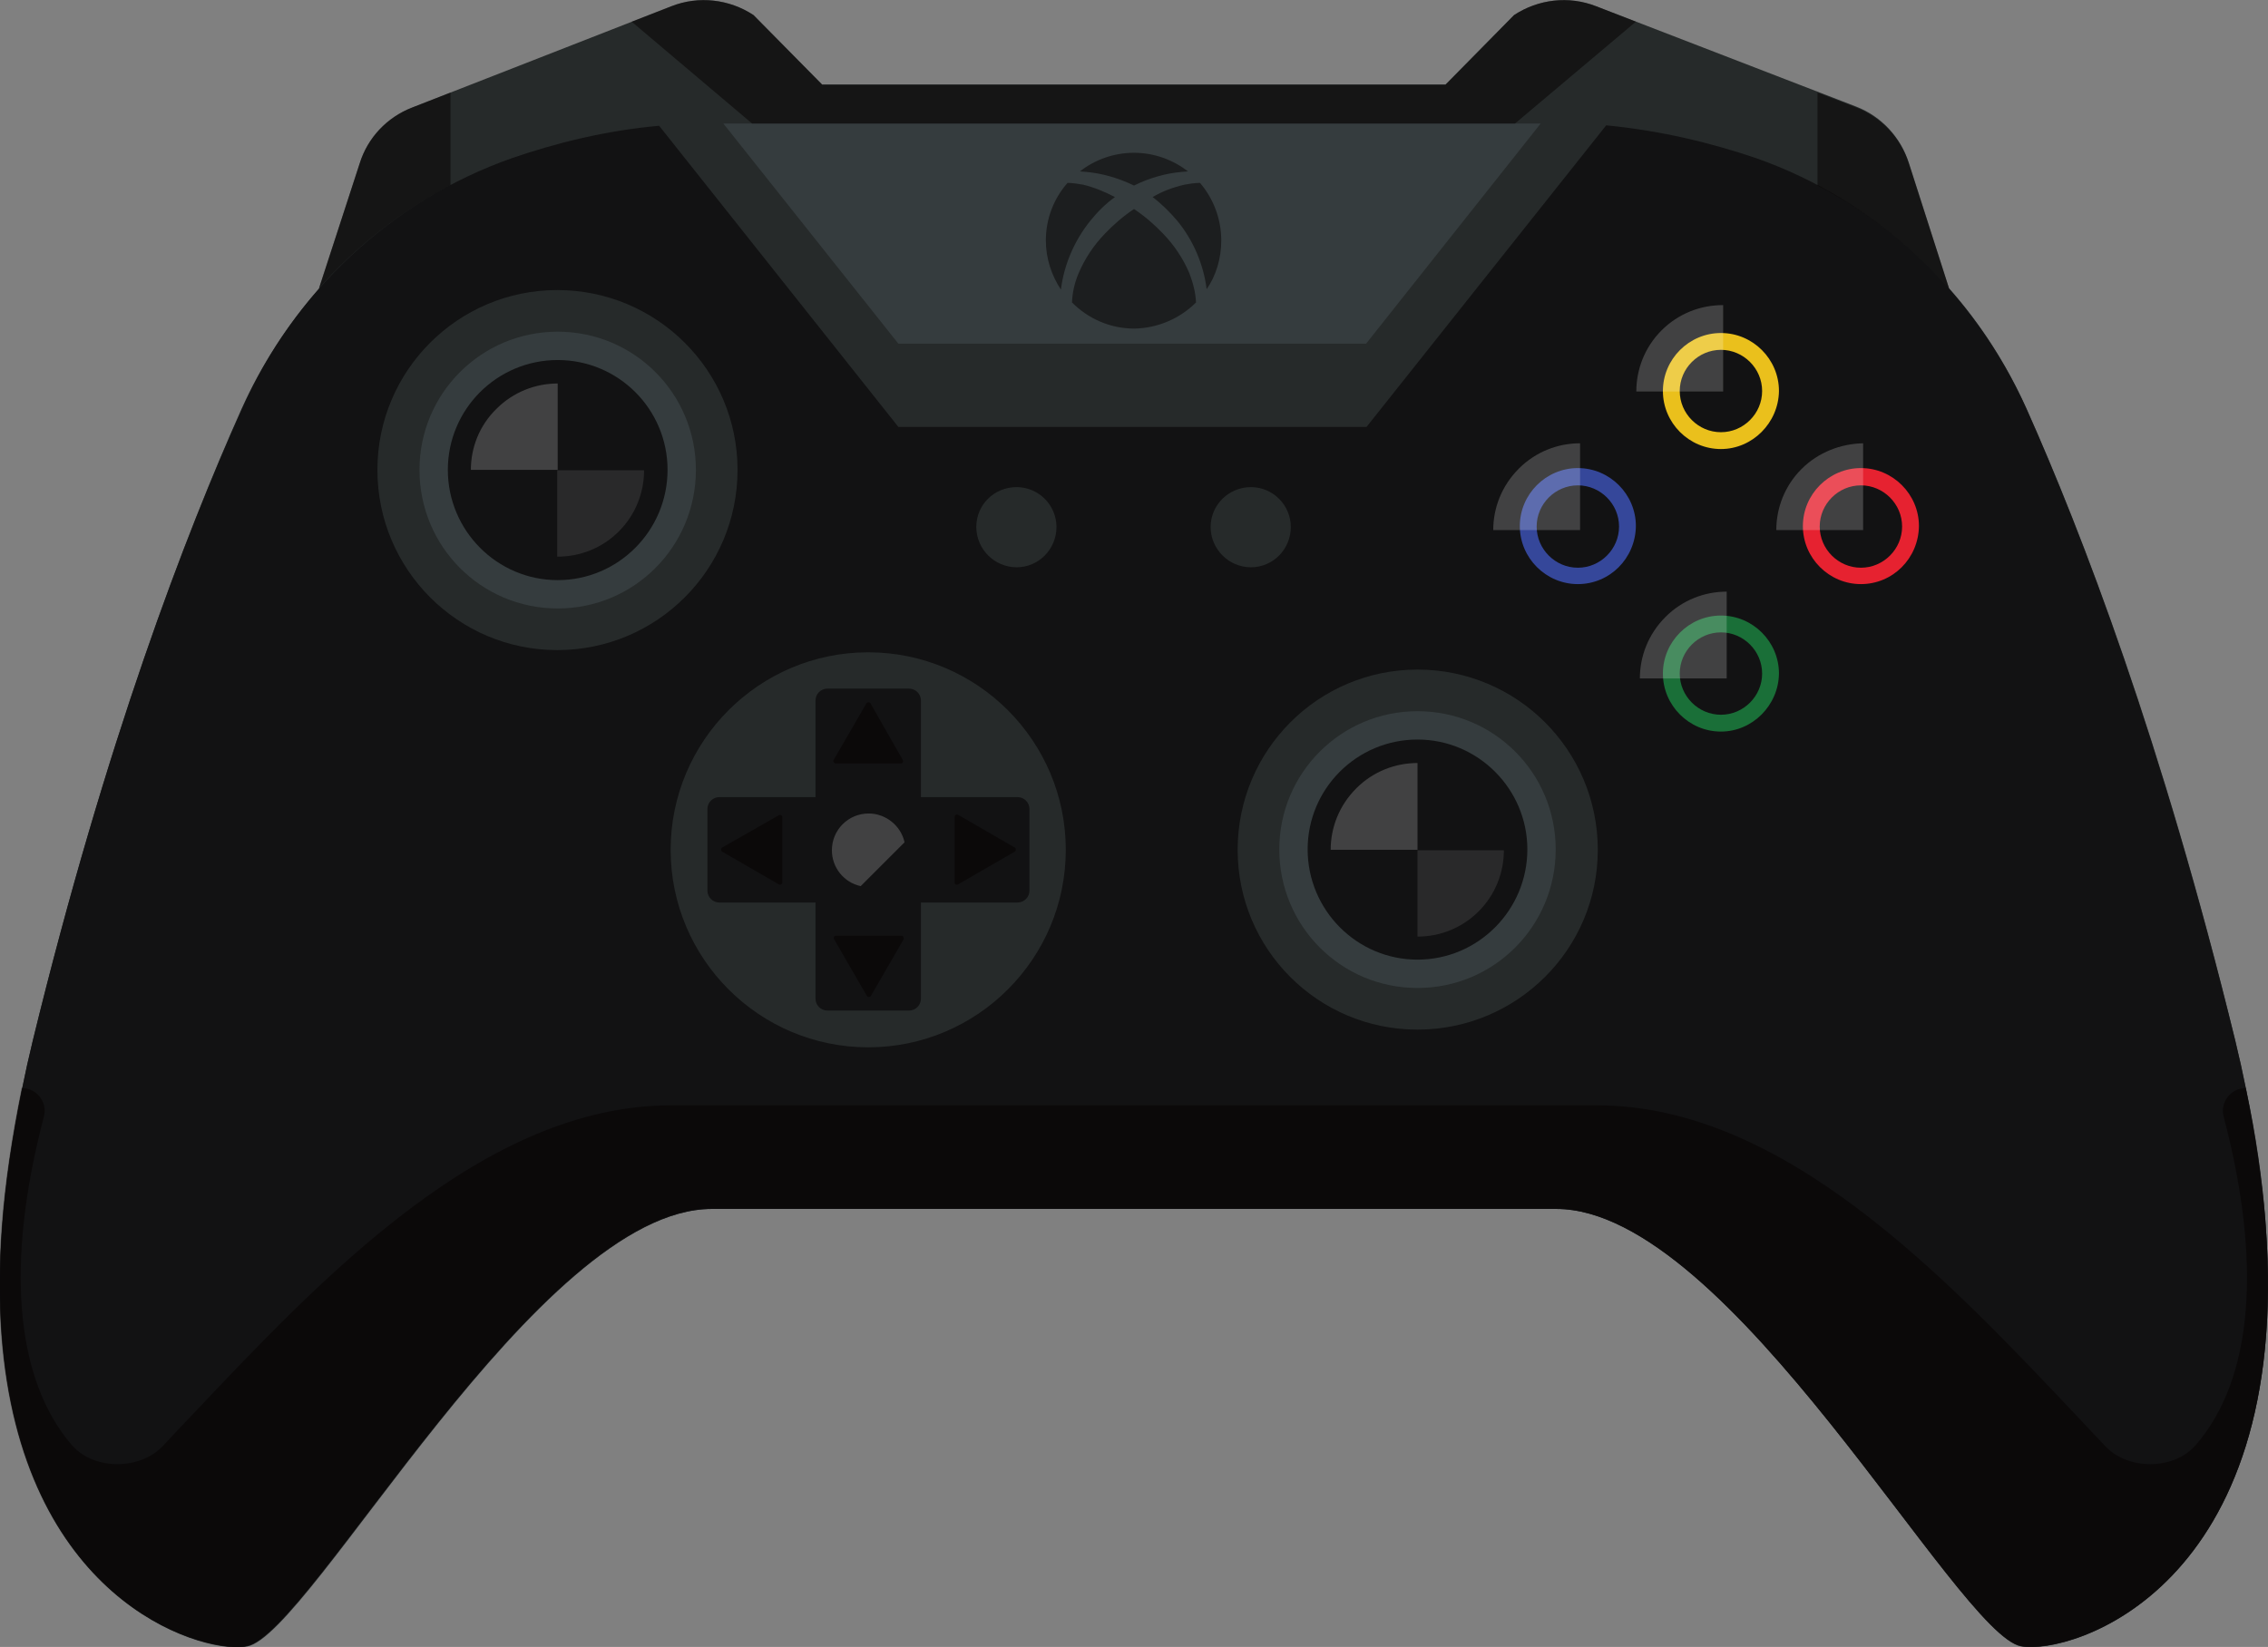 <?xml version="1.0" encoding="iso-8859-1"?>
<!-- Generator: Adobe Illustrator 24.0.2, SVG Export Plug-In . SVG Version: 6.00 Build 0)  -->
<svg version="1.1" id="_x34_" xmlns="http://www.w3.org/2000/svg" xmlns:xlink="http://www.w3.org/1999/xlink" x="0px" y="0px"
	 viewBox="0 0 512 371.9" style="enable-background:new 0 0 512 371.9;" xml:space="preserve">
<rect x="0" y="0" width="512" height="371.9" fill="#808080" stroke="none"/>
<style type="text/css">
	.st0{fill:#262A2A;}
	.st1{fill:#353C3E;}
	.st2{fill:#121213;}
	.st3{opacity:0.1;fill:#FFFFFF;}
	.st4{fill:#EAC01C;}
	.st5{fill:#35479A;}
	.st6{fill:#E62230;}
	.st7{fill:#1A6F38;}
	.st8{opacity:0.2;fill:#FFFFFF;}
	.st9{opacity:0.5;fill:#040000;}
</style>
<g>
	<path class="st0" d="M511.5,276.9c0-0.5-0.1-1-0.1-1.4c0,0,0,0,0-0.1c-0.7-9-2.1-18.9-4.4-29.7c-0.7-3.5-1.5-7.1-2.4-10.8
		c-16.5-67.6-34.6-114.6-47.1-142.6c-4.5-10-10.4-19.2-17.5-27.2l-9.1-28.4c-1.9-5.8-6.2-10.4-11.8-12.6L360.3,1.4
		c-6.1-2.4-13-1.6-18.5,2l-15.5,15.7H185.6L170.1,3.4c-5.5-3.6-12.4-4.4-18.5-2L93,24.3c-5.6,2.2-10,6.8-11.8,12.6L72,65.2
		C64.9,73.3,59,82.4,54.5,92.4c-12.5,28-30.6,75-47.1,142.6c-0.9,3.7-1.7,7.3-2.4,10.8c-2.3,11.3-3.8,21.6-4.5,31
		c-5.4,71.8,32.4,92.2,49.4,94.9c0.5,0.1,1,0.1,1.6,0.2c1.8,0.2,3.2,0.1,4.3-0.1c14.3-2.6,65.6-98.8,104.9-98.8
		c39.4,0,95.3,0,95.3,0s55.9,0,95.3,0c39.4,0,90.6,96.2,105,98.8C467.5,373.8,517.5,358.7,511.5,276.9z"/>
	<g>
		<polygon class="st1" points="347.8,27.9 163.3,27.9 202.8,77.6 308.4,77.6 		"/>
		<path class="st1" d="M125.9,74.9c-17.3,0-31.2,14-31.2,31.2c0,17.3,13.9,31.3,31.2,31.3c17.3,0,31.2-14,31.2-31.3
			C157.1,88.9,143.2,74.9,125.9,74.9z"/>
		<path class="st1" d="M320,160.6c-17.3,0-31.2,14-31.2,31.2c0,17.3,13.9,31.3,31.2,31.3c17.3,0,31.2-14,31.2-31.3
			C351.2,174.6,337.3,160.6,320,160.6z"/>
	</g>
	<g>
		<path class="st2" d="M511.5,276.9c0-0.5-0.1-1-0.1-1.4c-0.8-9-2.2-19-4.4-29.7c-0.7-3.5-1.5-7.1-2.4-10.8
			C488,167.4,470,120.4,457.5,92.4c-11.8-26.4-33.8-47.1-61.1-56.7c-10-3.4-21.4-6.2-33.8-7.4l-54.1,68.1H202.8l-54-68
			c-12.2,1.1-23.3,3.9-33.2,7.3c-27.3,9.6-49.3,30.3-61,56.7C42,120.4,23.9,167.4,7.4,235c-0.9,3.7-1.7,7.3-2.4,10.8
			c-2.3,11.3-3.8,21.5-4.5,31C-4.8,348.5,32.9,369,50,371.6c0.5,0.1,1,0.1,1.5,0.2c1.8,0.2,3.2,0.2,4.2-0.1
			c14.3-2.6,65.6-98.7,105-98.7s95.3,0,95.3,0s55.9,0,95.3,0c39.4,0,90.6,96.2,105,98.7C467.5,373.8,517.5,358.8,511.5,276.9z
			 M229.5,110c5,0,9,4.1,9,9c0,5-4,9.1-9,9.1c-5,0-9.1-4.1-9.1-9.1C220.4,114,224.4,110,229.5,110z M85.2,106.1
			c0-22.4,18.2-40.6,40.6-40.6c22.5,0,40.7,18.2,40.7,40.6c0,22.5-18.2,40.7-40.7,40.7C103.4,146.8,85.2,128.6,85.2,106.1z
			 M196,236.5c-24.6,0-44.6-20-44.6-44.6c0-24.6,20-44.6,44.6-44.6c24.6,0,44.6,20,44.6,44.6C240.6,216.5,220.6,236.5,196,236.5z
			 M273.3,119c0-5,4.1-9,9.1-9c5,0,9,4.1,9,9c0,5-4,9.1-9,9.1C277.4,128.1,273.3,124,273.3,119z M320,232.5
			c-22.5,0-40.6-18.2-40.6-40.6c0-22.5,18.2-40.7,40.6-40.7c22.5,0,40.7,18.2,40.7,40.7C360.7,214.4,342.4,232.5,320,232.5z"/>
		<path class="st2" d="M207.9,158.2c0-1.5-1.2-2.7-2.7-2.7h-18.4c-1.5,0-2.7,1.2-2.7,2.7V180h-21.7c-1.5,0-2.7,1.2-2.7,2.7v18.4
			c0,1.5,1.2,2.7,2.7,2.7h21.7v21.7c0,1.5,1.2,2.7,2.7,2.7h18.4c1.5,0,2.7-1.2,2.7-2.7v-21.7h21.8c1.5,0,2.7-1.2,2.7-2.7v-18.4
			c0-1.5-1.2-2.7-2.7-2.7h-21.8V158.2z"/>
		<path class="st2" d="M125.9,81.3c-13.7,0-24.8,11.1-24.8,24.8c0,13.7,11.1,24.9,24.8,24.9c13.7,0,24.8-11.2,24.8-24.9
			C150.7,92.4,139.6,81.3,125.9,81.3z"/>
		<path class="st2" d="M320,167c-13.7,0-24.8,11.1-24.8,24.8c0,13.7,11.1,24.9,24.8,24.9c13.7,0,24.8-11.2,24.8-24.9
			C344.8,178.2,333.7,167,320,167z"/>
	</g>
	<g>
		<path class="st3" d="M320,191.9v19.6c5,0,10-1.9,13.8-5.7c3.8-3.8,5.7-8.8,5.7-13.8H320z"/>
		<path class="st3" d="M125.9,125.7c5,0,10-1.9,13.8-5.7c3.8-3.8,5.7-8.8,5.7-13.8h-19.6V125.7z"/>
	</g>
	<path class="st4" d="M388.5,101.4c-7.2,0-13.1-5.9-13.1-13.1c0-7.2,5.9-13.1,13.1-13.1c7.2,0,13.1,5.9,13.1,13.1
		C401.5,95.5,395.6,101.4,388.5,101.4z M388.5,79c-5.1,0-9.3,4.2-9.3,9.3s4.2,9.3,9.3,9.3c5.1,0,9.3-4.2,9.3-9.3S393.6,79,388.5,79z
		"/>
	<path class="st5" d="M356.2,131.9c-7.2,0-13.1-5.9-13.1-13.1c0-7.2,5.9-13.1,13.1-13.1c7.2,0,13.1,5.9,13.1,13.1
		C369.2,126.1,363.4,131.9,356.2,131.9z M356.2,109.6c-5.1,0-9.3,4.2-9.3,9.3s4.2,9.3,9.3,9.3c5.1,0,9.3-4.2,9.3-9.3
		S361.3,109.6,356.2,109.6z"/>
	<path class="st6" d="M420.1,131.9c-7.2,0-13.1-5.9-13.1-13.1c0-7.2,5.9-13.1,13.1-13.1c7.2,0,13.1,5.9,13.1,13.1
		C433.1,126.1,427.3,131.9,420.1,131.9z M420.1,109.6c-5.1,0-9.3,4.2-9.3,9.3s4.2,9.3,9.3,9.3c5.1,0,9.3-4.2,9.3-9.3
		S425.2,109.6,420.1,109.6z"/>
	<path class="st7" d="M388.5,165.2c-7.2,0-13.1-5.9-13.1-13.1c0-7.2,5.9-13.1,13.1-13.1c7.2,0,13.1,5.9,13.1,13.1
		C401.5,159.3,395.6,165.2,388.5,165.2z M388.5,142.8c-5.1,0-9.3,4.2-9.3,9.3c0,5.1,4.2,9.3,9.3,9.3c5.1,0,9.3-4.2,9.3-9.3
		C397.8,147,393.6,142.8,388.5,142.8z"/>
	<g>
		<path class="st8" d="M196.1,183.7c-4.6,0-8.3,3.7-8.3,8.3c0,4,2.8,7.3,6.5,8.1l9.9-9.9C203.4,186.5,200,183.7,196.1,183.7z"/>
		<path class="st8" d="M300.4,191.9l19.6,0v-19.6c-5,0-10,1.9-13.8,5.7C302.3,181.9,300.4,186.9,300.4,191.9z"/>
		<path class="st8" d="M106.3,106.1h19.6V86.6c-5,0-10,1.9-13.8,5.7C108.2,96.1,106.3,101.1,106.3,106.1z"/>
		<path class="st8" d="M388.9,68.9c-5,0-10,1.9-13.8,5.7c-3.8,3.8-5.7,8.8-5.7,13.8l19.6,0V68.9z"/>
		<path class="st8" d="M406.7,105.9c-3.8,3.8-5.7,8.8-5.7,13.8h19.6v-19.6C415.6,100.2,410.5,102.1,406.7,105.9z"/>
		<path class="st8" d="M337.1,119.7h19.6v-19.6c-5,0-10,1.9-13.8,5.7C339,109.7,337.1,114.7,337.1,119.7z"/>
		<path class="st8" d="M370.2,153.2h19.6v-19.6c-5,0-10,1.9-13.8,5.7C372.1,143.2,370.2,148.2,370.2,153.2z"/>
	</g>
	<g>
		<path class="st9" d="M236.1,54.3c0,4.1,1.3,7.9,3.4,11.1c0.7-5.6,3-11,6.6-15.5c1.6-2,3.5-3.9,5.6-5.4c-2.3-1.2-4.7-2.2-7.2-2.8
			c-1.2-0.2-2.4-0.4-3.5-0.4C237.9,44.8,236.1,49.4,236.1,54.3z"/>
		<path class="st9" d="M270,68.3c-0.1-2.3-0.7-4.5-1.5-6.6c-1.4-3.3-3.4-6.3-5.9-8.9c-2-2.1-4.2-4-6.6-5.6c-2.4,1.6-4.6,3.5-6.6,5.6
			c-2.5,2.6-4.5,5.6-5.9,8.9c-0.9,2.1-1.4,4.3-1.5,6.6c3.6,3.6,8.5,5.9,14.1,5.9C261.4,74.1,266.4,71.9,270,68.3z"/>
		<path class="st9" d="M256,41.9c3.4-1.7,7.2-2.8,11-3.1c0.4,0,0.8-0.1,1.2-0.1c-3.4-2.6-7.6-4.2-12.2-4.2c-4.6,0-8.9,1.6-12.2,4.2
			c0.4,0,0.8,0.1,1.2,0.1C248.7,39.1,252.5,40.2,256,41.9z"/>
		<path class="st9" d="M275.7,54.3c0-4.9-1.8-9.5-4.8-13c-1.2,0-2.4,0.2-3.5,0.4c-2.6,0.6-5,1.5-7.2,2.8c2.1,1.6,3.9,3.4,5.6,5.4
			c3.6,4.4,5.9,9.8,6.6,15.4C274.5,62.3,275.7,58.4,275.7,54.3z"/>
		<path class="st9" d="M101.7,41.8V20.9L93,24.3c-5.7,2.2-10,6.8-11.8,12.6L72,65.1C80.4,55.6,90.5,47.7,101.7,41.8z"/>
		<path class="st9" d="M342,27.9l27.3-23l-9-3.5c-6.2-2.4-13-1.6-18.5,2l-15.4,15.7H185.6L170.1,3.4c-5.4-3.6-12.4-4.4-18.5-2
			l-9,3.5l27.2,23H342z"/>
		<path class="st9" d="M440,65.2l-9.1-28.3c-1.8-5.8-6.2-10.4-11.8-12.6l-8.8-3.4v21C421.5,47.7,431.6,55.7,440,65.2z"/>
		<path class="st9" d="M196.5,158.8c-0.2-0.3-0.7-0.3-0.9,0l-7.4,12.8c-0.2,0.3,0.1,0.8,0.4,0.8h14.8c0.4,0,0.6-0.4,0.4-0.8
			L196.5,158.8z"/>
		<path class="st9" d="M203.5,211.3h-14.8c-0.4,0-0.6,0.4-0.4,0.8l7.4,12.8c0.2,0.3,0.7,0.3,0.9,0l7.4-12.8
			C204.1,211.7,203.9,211.3,203.5,211.3z"/>
		<path class="st9" d="M215.5,184.5v14.8c0,0.4,0.4,0.6,0.8,0.4l12.8-7.4c0.3-0.2,0.3-0.7,0-0.9l-12.8-7.4
			C215.9,183.8,215.5,184.1,215.5,184.5z"/>
		<path class="st9" d="M163,191.4c-0.3,0.2-0.3,0.7,0,0.9l12.8,7.4c0.3,0.2,0.8,0,0.8-0.4v-14.8c0-0.4-0.4-0.6-0.8-0.4L163,191.4z"
			/>
		<path class="st9" d="M511.5,276.9c-0.1-0.5-0.1-1-0.1-1.4c0,0,0,0,0-0.1c-0.7-9-2.1-18.9-4.4-29.7c-3.4,0-5.9,3.2-5,6.5
			c8.7,33.1,6.6,59.2-6.3,74.1c0,0.1-0.1,0.1-0.1,0.1c-4.9,5.6-15.2,5.6-20.3,0.2c-2.3-2.4-4.5-4.8-6.5-6.9
			c-29.5-31.2-66.1-70.1-108.3-70.1H151.5c-42.2,0-78.8,38.9-108.3,70.1c-2,2.1-4.3,4.5-6.5,6.9c-5.2,5.4-15.5,5.4-20.4-0.2
			c0,0-0.1-0.1-0.1-0.1c-12.8-14.9-15-41-6.3-74.1c0.9-3.3-1.6-6.5-5-6.5c-2.3,11.3-3.8,21.6-4.5,31c-5.4,71.8,32.4,92.2,49.4,94.9
			c0.5,0.1,1,0.1,1.6,0.2c1.8,0.2,3.2,0.1,4.3-0.1c14.3-2.6,65.6-98.8,104.9-98.8c39.4,0,95.3,0,95.3,0s55.9,0,95.3,0
			c39.4,0,90.6,96.2,105,98.8C467.5,373.8,517.5,358.7,511.5,276.9z"/>
	</g>
</g>
</svg>
